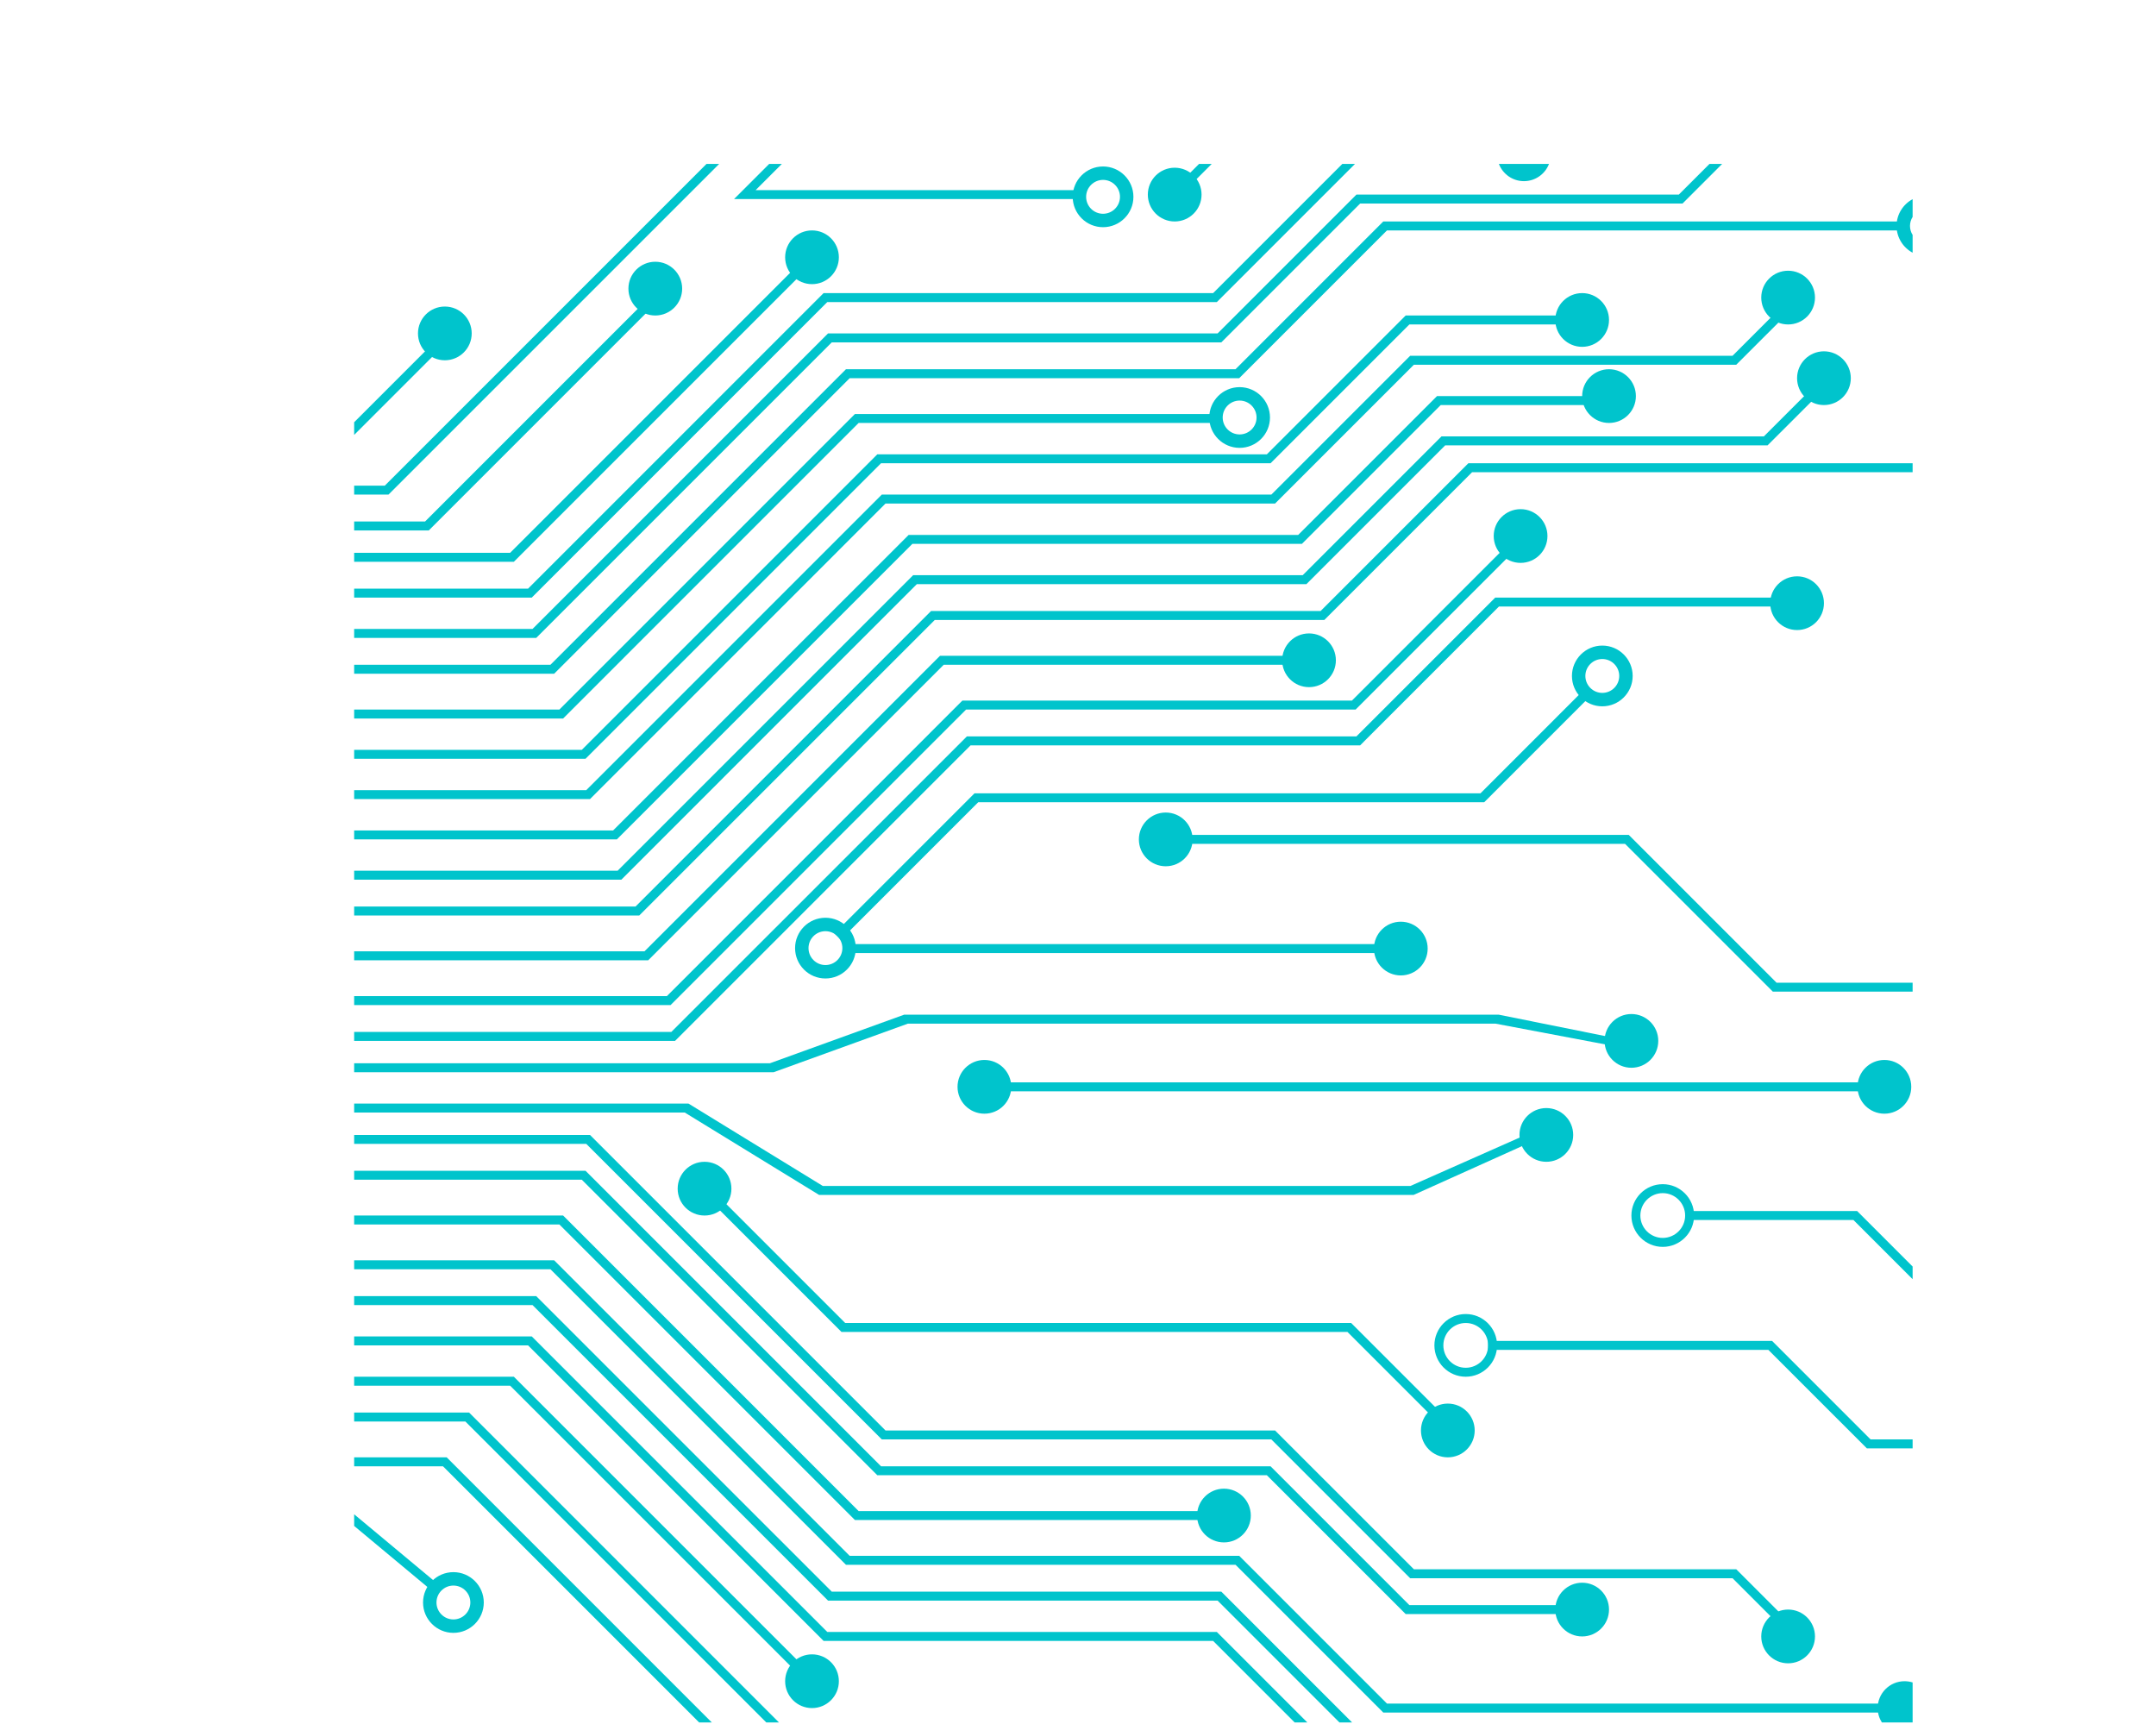 <svg xmlns="http://www.w3.org/2000/svg" xmlns:xlink="http://www.w3.org/1999/xlink" width="944" zoomAndPan="magnify" viewBox="0 0 708 567" height="755" preserveAspectRatio="xMidYMid meet" version="1.0"><defs><clipPath id="id1"><path d="M 616 552 L 628.441 552 L 628.441 566.352 L 616 566.352 Z M 616 552 " clip-rule="nonzero"/></clipPath><clipPath id="id2"><path d="M 115.984 414 L 626 414 L 626 564 L 115.984 564 Z M 115.984 414 " clip-rule="nonzero"/></clipPath><clipPath id="id3"><path d="M 115.984 399 L 410 399 L 410 500 L 115.984 500 Z M 115.984 399 " clip-rule="nonzero"/></clipPath><clipPath id="id4"><path d="M 115.984 384 L 520 384 L 520 531 L 115.984 531 Z M 115.984 384 " clip-rule="nonzero"/></clipPath><clipPath id="id5"><path d="M 115.984 373 L 589 373 L 589 537 L 115.984 537 Z M 115.984 373 " clip-rule="nonzero"/></clipPath><clipPath id="id6"><path d="M 115.984 464 L 256 464 L 256 566.352 L 115.984 566.352 Z M 115.984 464 " clip-rule="nonzero"/></clipPath><clipPath id="id7"><path d="M 115.984 452 L 267 452 L 267 553 L 115.984 553 Z M 115.984 452 " clip-rule="nonzero"/></clipPath><clipPath id="id8"><path d="M 115.984 439 L 430 439 L 430 566.352 L 115.984 566.352 Z M 115.984 439 " clip-rule="nonzero"/></clipPath><clipPath id="id9"><path d="M 115.984 426 L 445 426 L 445 566.352 L 115.984 566.352 Z M 115.984 426 " clip-rule="nonzero"/></clipPath><clipPath id="id10"><path d="M 115.984 479 L 234 479 L 234 566.352 L 115.984 566.352 Z M 115.984 479 " clip-rule="nonzero"/></clipPath><clipPath id="id11"><path d="M 115.984 362 L 509 362 L 509 393 L 115.984 393 Z M 115.984 362 " clip-rule="nonzero"/></clipPath><clipPath id="id12"><path d="M 488 440 L 628.441 440 L 628.441 477 L 488 477 Z M 488 440 " clip-rule="nonzero"/></clipPath><clipPath id="id13"><path d="M 553 398 L 628.441 398 L 628.441 421 L 553 421 Z M 553 398 " clip-rule="nonzero"/></clipPath><clipPath id="id14"><path d="M 115.984 103 L 520 103 L 520 250 L 115.984 250 Z M 115.984 103 " clip-rule="nonzero"/></clipPath><clipPath id="id15"><path d="M 115.984 99 L 589 99 L 589 263 L 115.984 263 Z M 115.984 99 " clip-rule="nonzero"/></clipPath><clipPath id="id16"><path d="M 115.984 85 L 267 85 L 267 185 L 115.984 185 Z M 115.984 85 " clip-rule="nonzero"/></clipPath><clipPath id="id17"><path d="M 492 53.895 L 509 53.895 L 509 60 L 492 60 Z M 492 53.895 " clip-rule="nonzero"/></clipPath><clipPath id="id18"><path d="M 115.984 53.895 L 446 53.895 L 446 197 L 115.984 197 Z M 115.984 53.895 " clip-rule="nonzero"/></clipPath><clipPath id="id19"><path d="M 115.984 53.895 L 566 53.895 L 566 210 L 115.984 210 Z M 115.984 53.895 " clip-rule="nonzero"/></clipPath><clipPath id="id20"><path d="M 115.984 53.895 L 237 53.895 L 237 163 L 115.984 163 Z M 115.984 53.895 " clip-rule="nonzero"/></clipPath><clipPath id="id21"><path d="M 384 53.895 L 398 53.895 L 398 66 L 384 66 Z M 384 53.895 " clip-rule="nonzero"/></clipPath><clipPath id="id22"><path d="M 115.984 110 L 147 110 L 147 144 L 115.984 144 Z M 115.984 110 " clip-rule="nonzero"/></clipPath><clipPath id="id23"><path d="M 115.984 95 L 218 95 L 218 175 L 115.984 175 Z M 115.984 95 " clip-rule="nonzero"/></clipPath><clipPath id="id24"><path d="M 115.984 152 L 628.441 152 L 628.441 302 L 115.984 302 Z M 115.984 152 " clip-rule="nonzero"/></clipPath><clipPath id="id25"><path d="M 115.984 215 L 438 215 L 438 316 L 115.984 316 Z M 115.984 215 " clip-rule="nonzero"/></clipPath><clipPath id="id26"><path d="M 115.984 179 L 500 179 L 500 331 L 115.984 331 Z M 115.984 179 " clip-rule="nonzero"/></clipPath><clipPath id="id27"><path d="M 115.984 196 L 591 196 L 591 343 L 115.984 343 Z M 115.984 196 " clip-rule="nonzero"/></clipPath><clipPath id="id28"><path d="M 115.984 130 L 531 130 L 531 276 L 115.984 276 Z M 115.984 130 " clip-rule="nonzero"/></clipPath><clipPath id="id29"><path d="M 115.984 126 L 599 126 L 599 290 L 115.984 290 Z M 115.984 126 " clip-rule="nonzero"/></clipPath><clipPath id="id30"><path d="M 115.984 333 L 537 333 L 537 353 L 115.984 353 Z M 115.984 333 " clip-rule="nonzero"/></clipPath><clipPath id="id31"><path d="M 382 274 L 628.441 274 L 628.441 327 L 382 327 Z M 382 274 " clip-rule="nonzero"/></clipPath><clipPath id="id32"><path d="M 115.984 136 L 400 136 L 400 237 L 115.984 237 Z M 115.984 136 " clip-rule="nonzero"/></clipPath><clipPath id="id33"><path d="M 115.984 72 L 626 72 L 626 222 L 115.984 222 Z M 115.984 72 " clip-rule="nonzero"/></clipPath><clipPath id="id34"><path d="M 623 65 L 628.441 65 L 628.441 84 L 623 84 Z M 623 65 " clip-rule="nonzero"/></clipPath><clipPath id="id35"><path d="M 240 53.895 L 354 53.895 L 354 66 L 240 66 Z M 240 53.895 " clip-rule="nonzero"/></clipPath><clipPath id="id36"><path d="M 115.984 497 L 145 497 L 145 524 L 115.984 524 Z M 115.984 497 " clip-rule="nonzero"/></clipPath></defs><g clip-path="url(#id1)"><path fill="#00c4cc" d="M 628.441 566.352 L 628.441 553.203 C 627.602 552.941 626.711 552.797 625.785 552.797 C 620.906 552.797 616.949 556.754 616.949 561.633 C 616.949 563.371 617.461 564.98 618.324 566.352 L 628.441 566.352 " fill-opacity="1" fill-rule="nonzero"/></g><g clip-path="url(#id2)"><path fill="#00c4cc" d="M 115.984 417.344 L 180.531 417.344 L 277.703 514.516 L 405.797 514.516 L 454.383 563.102 L 625.785 563.102 L 625.785 560.16 L 455.602 560.16 L 407.016 511.574 L 278.926 511.574 L 181.75 414.402 L 115.984 414.402 L 115.984 417.344 " fill-opacity="1" fill-rule="nonzero"/></g><path fill="#00c4cc" d="M 401.992 507.156 C 397.109 507.156 393.156 503.199 393.156 498.324 C 393.156 493.445 397.109 489.488 401.992 489.488 C 406.867 489.488 410.824 493.445 410.824 498.324 C 410.824 503.199 406.867 507.156 401.992 507.156 " fill-opacity="1" fill-rule="nonzero"/><g clip-path="url(#id3)"><path fill="#00c4cc" d="M 115.984 402.621 L 183.477 402.621 L 280.648 499.793 L 409.352 499.793 L 409.352 496.852 L 281.867 496.852 L 184.695 399.676 L 115.984 399.676 L 115.984 402.621 " fill-opacity="1" fill-rule="nonzero"/></g><path fill="#00c4cc" d="M 519.777 538.074 C 514.898 538.074 510.941 534.121 510.941 529.238 C 510.941 524.363 514.898 520.41 519.777 520.41 C 524.652 520.41 528.609 524.363 528.609 529.238 C 528.609 534.121 524.652 538.074 519.777 538.074 " fill-opacity="1" fill-rule="nonzero"/><g clip-path="url(#id4)"><path fill="#00c4cc" d="M 115.984 387.898 L 190.836 387.898 L 288.008 485.07 L 416.105 485.07 L 461.746 530.715 L 519.777 530.715 L 519.777 527.77 L 462.965 527.77 L 417.32 482.129 L 289.23 482.129 L 192.059 384.953 L 115.984 384.953 L 115.984 387.898 " fill-opacity="1" fill-rule="nonzero"/></g><path fill="#00c4cc" d="M 587.504 546.91 C 582.625 546.91 578.668 542.953 578.668 538.074 C 578.668 533.195 582.625 529.238 587.504 529.238 C 592.383 529.238 596.336 533.195 596.336 538.074 C 596.336 542.953 592.383 546.91 587.504 546.91 " fill-opacity="1" fill-rule="nonzero"/><g clip-path="url(#id5)"><path fill="#00c4cc" d="M 115.984 376.117 L 192.309 376.117 L 289.484 473.293 L 417.574 473.293 L 463.219 518.934 L 569.227 518.934 L 586.461 536.168 L 588.543 534.09 L 570.445 515.988 L 464.438 515.988 L 418.797 470.348 L 290.703 470.348 L 193.527 373.176 L 115.984 373.176 L 115.984 376.117 " fill-opacity="1" fill-rule="nonzero"/></g><g clip-path="url(#id6)"><path fill="#00c4cc" d="M 115.984 467.402 L 152.555 467.402 L 251.504 566.352 L 255.668 566.352 L 153.777 464.457 L 115.984 464.457 L 115.984 467.402 " fill-opacity="1" fill-rule="nonzero"/></g><path fill="#00c4cc" d="M 266.535 561.633 C 261.656 561.633 257.703 557.68 257.703 552.797 C 257.703 547.918 261.656 543.965 266.535 543.965 C 271.414 543.965 275.367 547.918 275.367 552.797 C 275.367 557.68 271.414 561.633 266.535 561.633 " fill-opacity="1" fill-rule="nonzero"/><g clip-path="url(#id7)"><path fill="#00c4cc" d="M 115.984 455.625 L 167.277 455.625 L 264.02 552.367 L 266.102 550.285 L 168.5 452.68 L 115.984 452.68 L 115.984 455.625 " fill-opacity="1" fill-rule="nonzero"/></g><g clip-path="url(#id8)"><path fill="#00c4cc" d="M 115.984 442.371 L 173.172 442.371 L 270.344 539.547 L 398.434 539.547 L 425.238 566.352 L 429.402 566.352 L 399.656 536.602 L 271.562 536.602 L 174.387 439.43 L 115.984 439.43 L 115.984 442.371 " fill-opacity="1" fill-rule="nonzero"/></g><g clip-path="url(#id9)"><path fill="#00c4cc" d="M 115.984 429.121 L 174.641 429.121 L 271.816 526.297 L 399.91 526.297 L 439.961 566.352 L 444.125 566.352 L 401.129 523.352 L 273.035 523.352 L 175.859 426.18 L 115.984 426.18 L 115.984 429.121 " fill-opacity="1" fill-rule="nonzero"/></g><g clip-path="url(#id10)"><path fill="#00c4cc" d="M 115.984 482.129 L 145.195 482.129 L 229.418 566.352 L 233.582 566.352 L 146.414 479.184 L 115.984 479.184 L 115.984 482.129 " fill-opacity="1" fill-rule="nonzero"/></g><path fill="#00c4cc" d="M 507.996 382.008 C 503.117 382.008 499.164 378.051 499.164 373.176 C 499.164 368.297 503.117 364.34 507.996 364.34 C 512.875 364.34 516.832 368.297 516.832 373.176 C 516.832 378.051 512.875 382.008 507.996 382.008 " fill-opacity="1" fill-rule="nonzero"/><g clip-path="url(#id11)"><path fill="#00c4cc" d="M 225.922 362.867 L 115.984 362.867 L 115.984 365.812 L 224.699 365.812 L 268.871 392.902 L 464.359 392.902 L 508.941 372.832 L 507.055 370.57 L 463.297 389.957 L 270.09 389.957 L 225.922 362.867 " fill-opacity="1" fill-rule="nonzero"/></g><path fill="#00c4cc" d="M 231.199 399.676 C 226.32 399.676 222.363 395.723 222.363 390.844 C 222.363 385.965 226.32 382.008 231.199 382.008 C 236.078 382.008 240.035 385.965 240.035 390.844 C 240.035 395.723 236.078 399.676 231.199 399.676 " fill-opacity="1" fill-rule="nonzero"/><path fill="#00c4cc" d="M 475.605 479.184 C 470.73 479.184 466.773 475.227 466.773 470.348 C 466.773 465.469 470.73 461.512 475.605 461.512 C 480.484 461.512 484.441 465.469 484.441 470.348 C 484.441 475.227 480.484 479.184 475.605 479.184 " fill-opacity="1" fill-rule="nonzero"/><path fill="#00c4cc" d="M 230.156 391.883 L 232.238 389.801 L 277.449 435.012 L 443.824 435.012 L 479.594 470.781 L 477.508 472.859 L 442.605 437.957 L 276.23 437.957 L 230.156 391.883 " fill-opacity="1" fill-rule="nonzero"/><path fill="#00c4cc" d="M 323.223 366.191 C 318.344 366.191 314.387 362.238 314.387 357.359 C 314.387 352.48 318.344 348.523 323.223 348.523 C 328.098 348.523 332.055 352.48 332.055 357.359 C 332.055 362.238 328.098 366.191 323.223 366.191 " fill-opacity="1" fill-rule="nonzero"/><path fill="#00c4cc" d="M 619.16 366.191 C 614.281 366.191 610.324 362.238 610.324 357.359 C 610.324 352.48 614.281 348.523 619.16 348.523 C 624.039 348.523 627.992 352.48 627.992 357.359 C 627.992 362.238 624.039 366.191 619.16 366.191 " fill-opacity="1" fill-rule="nonzero"/><path fill="#00c4cc" d="M 324.691 358.832 L 324.691 355.887 L 619.16 355.887 L 619.16 358.832 L 324.691 358.832 " fill-opacity="1" fill-rule="nonzero"/><g clip-path="url(#id12)"><path fill="#00c4cc" d="M 628.441 473.293 L 614.613 473.293 L 582.227 440.902 L 488.859 440.902 L 488.859 443.848 L 581.004 443.848 L 613.395 476.234 L 628.441 476.234 L 628.441 473.293 " fill-opacity="1" fill-rule="nonzero"/></g><g clip-path="url(#id13)"><path fill="#00c4cc" d="M 628.441 416.445 L 610.199 398.203 L 553.641 398.203 L 553.641 401.148 L 608.98 401.148 L 628.441 420.609 L 628.441 416.445 " fill-opacity="1" fill-rule="nonzero"/></g><path fill="#00c4cc" d="M 553.641 399.676 C 553.641 395.617 550.336 392.312 546.281 392.312 C 542.219 392.312 538.918 395.617 538.918 399.676 C 538.918 403.734 542.219 407.039 546.281 407.039 C 550.336 407.039 553.641 403.734 553.641 399.676 Z M 535.969 399.676 C 535.969 393.992 540.594 389.367 546.281 389.367 C 551.961 389.367 556.586 393.992 556.586 399.676 C 556.586 405.359 551.961 409.984 546.281 409.984 C 540.594 409.984 535.969 405.359 535.969 399.676 " fill-opacity="1" fill-rule="nonzero"/><path fill="#00c4cc" d="M 488.859 442.371 C 488.859 438.316 485.555 435.012 481.496 435.012 C 477.434 435.012 474.137 438.316 474.137 442.371 C 474.137 446.434 477.434 449.734 481.496 449.734 C 485.555 449.734 488.859 446.434 488.859 442.371 Z M 471.191 442.371 C 471.191 436.691 475.812 432.066 481.496 432.066 C 487.176 432.066 491.801 436.691 491.801 442.371 C 491.801 448.055 487.176 452.68 481.496 452.68 C 475.812 452.68 471.191 448.055 471.191 442.371 " fill-opacity="1" fill-rule="nonzero"/><path fill="#00c4cc" d="M 519.777 96.375 C 514.898 96.375 510.941 100.332 510.941 105.207 C 510.941 110.09 514.898 114.043 519.777 114.043 C 524.652 114.043 528.609 110.09 528.609 105.207 C 528.609 100.332 524.652 96.375 519.777 96.375 " fill-opacity="1" fill-rule="nonzero"/><g clip-path="url(#id14)"><path fill="#00c4cc" d="M 288.008 149.383 L 190.836 246.555 L 115.984 246.555 L 115.984 249.496 L 192.059 249.496 L 289.23 152.324 L 417.32 152.324 L 462.965 106.684 L 519.777 106.684 L 519.777 103.738 L 461.746 103.738 L 416.105 149.383 L 288.008 149.383 " fill-opacity="1" fill-rule="nonzero"/></g><path fill="#00c4cc" d="M 587.504 89.016 C 582.625 89.016 578.668 92.973 578.668 97.848 C 578.668 102.727 582.625 106.684 587.504 106.684 C 592.383 106.684 596.336 102.727 596.336 97.848 C 596.336 92.973 592.383 89.016 587.504 89.016 " fill-opacity="1" fill-rule="nonzero"/><g clip-path="url(#id15)"><path fill="#00c4cc" d="M 463.219 116.988 L 417.574 162.629 L 289.484 162.629 L 192.309 259.805 L 115.984 259.805 L 115.984 262.75 L 193.527 262.75 L 290.703 165.574 L 418.797 165.574 L 464.438 119.93 L 570.445 119.93 L 588.543 101.836 L 586.461 99.754 L 569.227 116.988 L 463.219 116.988 " fill-opacity="1" fill-rule="nonzero"/></g><path fill="#00c4cc" d="M 266.535 75.762 C 261.656 75.762 257.703 79.719 257.703 84.598 C 257.703 89.473 261.656 93.43 266.535 93.43 C 271.414 93.43 275.367 89.473 275.367 84.598 C 275.367 79.719 271.414 75.762 266.535 75.762 " fill-opacity="1" fill-rule="nonzero"/><g clip-path="url(#id16)"><path fill="#00c4cc" d="M 115.984 181.77 L 115.984 184.715 L 168.5 184.715 L 266.102 87.109 L 264.02 85.027 L 167.277 181.77 L 115.984 181.77 " fill-opacity="1" fill-rule="nonzero"/></g><g clip-path="url(#id17)"><path fill="#00c4cc" d="M 508.879 53.895 L 492.395 53.895 C 493.668 57.207 496.871 59.566 500.637 59.566 C 504.398 59.566 507.605 57.207 508.879 53.895 " fill-opacity="1" fill-rule="nonzero"/></g><g clip-path="url(#id18)"><path fill="#00c4cc" d="M 270.344 96.375 L 173.172 193.551 L 115.984 193.551 L 115.984 196.492 L 174.387 196.492 L 271.562 99.32 L 399.656 99.32 L 445.082 53.895 L 440.918 53.895 L 398.434 96.375 L 270.344 96.375 " fill-opacity="1" fill-rule="nonzero"/></g><g clip-path="url(#id19)"><path fill="#00c4cc" d="M 445.551 63.984 L 399.91 109.625 L 271.816 109.625 L 174.641 206.801 L 115.984 206.801 L 115.984 209.746 L 175.859 209.746 L 273.035 112.57 L 401.129 112.57 L 446.77 66.93 L 552.777 66.93 L 565.812 53.895 L 561.648 53.895 L 551.559 63.984 L 445.551 63.984 " fill-opacity="1" fill-rule="nonzero"/></g><g clip-path="url(#id20)"><path fill="#00c4cc" d="M 115.984 159.688 L 115.984 162.629 L 127.273 162.629 L 236.012 53.895 L 231.848 53.895 L 126.055 159.688 L 115.984 159.688 " fill-opacity="1" fill-rule="nonzero"/></g><path fill="#00c4cc" d="M 385.793 55.148 C 380.914 55.148 376.961 59.105 376.961 63.984 C 376.961 68.863 380.914 72.82 385.793 72.82 C 390.672 72.82 394.629 68.863 394.629 63.984 C 394.629 59.105 390.672 55.148 385.793 55.148 " fill-opacity="1" fill-rule="nonzero"/><g clip-path="url(#id21)"><path fill="#00c4cc" d="M 397.969 53.895 L 393.805 53.895 L 384.754 62.945 L 386.836 65.027 L 397.969 53.895 " fill-opacity="1" fill-rule="nonzero"/></g><path fill="#00c4cc" d="M 145.801 118.461 C 140.926 118.461 136.973 114.508 136.973 109.625 C 136.973 104.746 140.926 100.793 145.801 100.793 C 150.684 100.793 154.637 104.746 154.637 109.625 C 154.637 114.508 150.684 118.461 145.801 118.461 " fill-opacity="1" fill-rule="nonzero"/><g clip-path="url(#id22)"><path fill="#00c4cc" d="M 115.984 143.004 L 146.848 112.141 L 144.762 110.059 L 115.984 138.84 L 115.984 143.004 " fill-opacity="1" fill-rule="nonzero"/></g><path fill="#00c4cc" d="M 215.004 86.066 C 210.125 86.066 206.168 90.023 206.168 94.902 C 206.168 99.781 210.125 103.738 215.004 103.738 C 219.883 103.738 223.84 99.781 223.84 94.902 C 223.84 90.023 219.883 86.066 215.004 86.066 " fill-opacity="1" fill-rule="nonzero"/><g clip-path="url(#id23)"><path fill="#00c4cc" d="M 115.984 171.465 L 115.984 174.41 L 140.523 174.41 L 217.516 97.418 L 215.434 95.336 L 139.309 171.465 L 115.984 171.465 " fill-opacity="1" fill-rule="nonzero"/></g><g clip-path="url(#id24)"><path fill="#00c4cc" d="M 305.68 200.91 L 208.504 298.082 L 115.984 298.082 L 115.984 301.031 L 209.723 301.031 L 306.895 203.855 L 434.992 203.855 L 483.578 155.27 L 628.441 155.27 L 628.441 152.324 L 482.359 152.324 L 433.773 200.91 L 305.68 200.91 " fill-opacity="1" fill-rule="nonzero"/></g><path fill="#00c4cc" d="M 429.961 208.273 C 425.086 208.273 421.133 212.227 421.133 217.109 C 421.133 221.984 425.086 225.938 429.961 225.938 C 434.844 225.938 438.797 221.984 438.797 217.109 C 438.797 212.227 434.844 208.273 429.961 208.273 " fill-opacity="1" fill-rule="nonzero"/><g clip-path="url(#id25)"><path fill="#00c4cc" d="M 115.984 312.809 L 115.984 315.754 L 212.668 315.754 L 309.844 218.578 L 437.324 218.578 L 437.324 215.633 L 308.625 215.633 L 211.449 312.809 L 115.984 312.809 " fill-opacity="1" fill-rule="nonzero"/></g><path fill="#00c4cc" d="M 499.531 167.414 C 494.652 167.414 490.695 171.371 490.695 176.25 C 490.695 181.129 494.652 185.082 499.531 185.082 C 504.41 185.082 508.367 181.129 508.367 176.25 C 508.367 171.371 504.41 167.414 499.531 167.414 " fill-opacity="1" fill-rule="nonzero"/><g clip-path="url(#id26)"><path fill="#00c4cc" d="M 315.984 230.355 L 218.812 327.535 L 115.984 327.535 L 115.984 330.477 L 220.027 330.477 L 317.207 233.301 L 445.297 233.301 L 499.039 179.562 L 494.875 179.562 L 444.078 230.355 L 315.984 230.355 " fill-opacity="1" fill-rule="nonzero"/></g><path fill="#00c4cc" d="M 590.449 189.5 C 585.57 189.5 581.613 193.457 581.613 198.336 C 581.613 203.211 585.57 207.168 590.449 207.168 C 595.328 207.168 599.281 203.211 599.281 198.336 C 599.281 193.457 595.328 189.5 590.449 189.5 " fill-opacity="1" fill-rule="nonzero"/><g clip-path="url(#id27)"><path fill="#00c4cc" d="M 317.461 242.137 L 220.281 339.309 L 115.984 339.309 L 115.984 342.254 L 221.504 342.254 L 318.676 245.082 L 446.77 245.082 L 492.41 199.438 L 590.816 199.438 L 590.816 196.492 L 491.195 196.492 L 445.551 242.137 L 317.461 242.137 " fill-opacity="1" fill-rule="nonzero"/></g><path fill="#00c4cc" d="M 528.609 121.406 C 523.734 121.406 519.777 125.359 519.777 130.242 C 519.777 135.117 523.734 139.07 528.609 139.07 C 533.488 139.07 537.445 135.117 537.445 130.242 C 537.445 125.359 533.488 121.406 528.609 121.406 " fill-opacity="1" fill-rule="nonzero"/><g clip-path="url(#id28)"><path fill="#00c4cc" d="M 298.316 175.883 L 201.141 273.055 L 115.984 273.055 L 115.984 276 L 202.363 276 L 299.535 178.828 L 427.629 178.828 L 473.27 133.184 L 530.082 133.184 L 530.082 130.242 L 472.051 130.242 L 426.41 175.883 L 298.316 175.883 " fill-opacity="1" fill-rule="nonzero"/></g><path fill="#00c4cc" d="M 599.281 115.516 C 594.402 115.516 590.449 119.473 590.449 124.348 C 590.449 129.23 594.402 133.184 599.281 133.184 C 604.16 133.184 608.113 129.23 608.113 124.348 C 608.113 119.473 604.16 115.516 599.281 115.516 " fill-opacity="1" fill-rule="nonzero"/><g clip-path="url(#id29)"><path fill="#00c4cc" d="M 473.523 143.488 L 427.883 189.133 L 299.789 189.133 L 202.617 286.305 L 115.984 286.305 L 115.984 289.25 L 203.836 289.25 L 301.008 192.074 L 429.102 192.074 L 474.742 146.434 L 580.75 146.434 L 598.852 128.336 L 596.77 126.254 L 579.531 143.488 L 473.523 143.488 " fill-opacity="1" fill-rule="nonzero"/></g><path fill="#00c4cc" d="M 535.969 333.422 C 531.094 333.422 527.141 337.375 527.141 342.254 C 527.141 347.133 531.094 351.09 535.969 351.09 C 540.852 351.09 544.805 347.133 544.805 342.254 C 544.805 337.375 540.852 333.422 535.969 333.422 " fill-opacity="1" fill-rule="nonzero"/><g clip-path="url(#id30)"><path fill="#00c4cc" d="M 115.984 349.617 L 115.984 352.562 L 253.895 352.562 L 298.066 336.578 L 491.27 336.578 L 535.031 344.859 L 536.914 342.598 L 492.336 333.633 L 296.844 333.633 L 252.676 349.617 L 115.984 349.617 " fill-opacity="1" fill-rule="nonzero"/></g><g clip-path="url(#id31)"><path fill="#00c4cc" d="M 628.441 323.117 L 583.695 323.117 L 535.109 274.527 L 382.852 274.527 L 382.852 277.473 L 533.891 277.473 L 582.48 326.059 L 628.441 326.059 L 628.441 323.117 " fill-opacity="1" fill-rule="nonzero"/></g><path fill="#00c4cc" d="M 382.852 267.168 C 377.969 267.168 374.016 271.121 374.016 276 C 374.016 280.879 377.969 284.836 382.852 284.836 C 387.727 284.836 391.684 280.879 391.684 276 C 391.684 271.121 387.727 267.168 382.852 267.168 " fill-opacity="1" fill-rule="nonzero"/><path fill="#00c4cc" d="M 460.145 303.062 C 455.27 303.062 451.312 307.02 451.312 311.895 C 451.312 316.773 455.27 320.73 460.145 320.73 C 465.023 320.73 468.98 316.773 468.98 311.895 C 468.98 307.02 465.023 303.062 460.145 303.062 " fill-opacity="1" fill-rule="nonzero"/><path fill="#00c4cc" d="M 279.051 310.426 L 279.051 313.371 L 460.145 313.371 L 460.145 310.426 L 279.051 310.426 " fill-opacity="1" fill-rule="nonzero"/><g clip-path="url(#id32)"><path fill="#00c4cc" d="M 115.984 233.301 L 115.984 236.25 L 184.695 236.25 L 281.867 139.07 L 399.383 139.07 C 399.465 138.094 399.551 137.109 399.617 136.129 L 280.648 136.129 L 183.477 233.301 L 115.984 233.301 " fill-opacity="1" fill-rule="nonzero"/></g><path fill="#00c4cc" d="M 407.141 142.844 C 410.211 142.844 412.711 140.352 412.711 137.281 C 412.711 134.207 410.211 131.711 407.141 131.711 C 404.074 131.711 401.578 134.207 401.578 137.281 C 401.578 140.352 404.074 142.844 407.141 142.844 Z M 407.141 127.293 C 412.648 127.293 417.129 131.773 417.129 137.281 C 417.129 142.785 412.648 147.262 407.141 147.262 C 401.637 147.262 397.16 142.785 397.16 137.281 C 397.16 131.773 401.637 127.293 407.141 127.293 " fill-opacity="1" fill-rule="nonzero"/><g clip-path="url(#id33)"><path fill="#00c4cc" d="M 277.703 121.406 L 180.531 218.578 L 115.984 218.578 L 115.984 221.527 L 181.75 221.527 L 278.926 124.348 L 407.016 124.348 L 455.602 75.762 L 625.785 75.762 L 625.785 72.82 L 454.383 72.82 L 405.797 121.406 L 277.703 121.406 " fill-opacity="1" fill-rule="nonzero"/></g><g clip-path="url(#id34)"><path fill="#00c4cc" d="M 628.441 77.25 C 627.895 76.395 627.578 75.379 627.578 74.289 C 627.578 73.203 627.895 72.188 628.441 71.328 L 628.441 65.488 C 625.301 67.176 623.16 70.488 623.16 74.289 C 623.16 78.094 625.301 81.406 628.441 83.094 L 628.441 77.25 " fill-opacity="1" fill-rule="nonzero"/></g><g clip-path="url(#id35)"><path fill="#00c4cc" d="M 353.105 62.512 L 248.004 62.512 L 256.625 53.895 L 252.461 53.895 L 240.898 65.457 L 352.852 65.457 C 352.91 64.477 352.996 63.492 353.105 62.512 " fill-opacity="1" fill-rule="nonzero"/></g><path fill="#00c4cc" d="M 362.234 70.289 C 365.305 70.289 367.805 67.793 367.805 64.719 C 367.805 61.648 365.305 59.152 362.234 59.152 C 359.168 59.152 356.672 61.648 356.672 64.719 C 356.672 67.793 359.168 70.289 362.234 70.289 Z M 362.234 54.738 C 367.742 54.738 372.223 59.215 372.223 64.719 C 372.223 70.227 367.742 74.703 362.234 74.703 C 356.73 74.703 352.254 70.227 352.254 64.719 C 352.254 59.215 356.73 54.738 362.234 54.738 " fill-opacity="1" fill-rule="nonzero"/><path fill="#00c4cc" d="M 273.898 306.918 L 275.98 309 L 321.188 263.789 L 487.562 263.789 L 523.328 228.023 L 521.246 225.938 L 486.344 260.848 L 319.973 260.848 L 273.898 306.918 " fill-opacity="1" fill-rule="nonzero"/><path fill="#00c4cc" d="M 526.402 227.828 C 529.473 227.828 531.969 225.328 531.969 222.258 C 531.969 219.191 529.473 216.691 526.402 216.691 C 523.332 216.691 520.832 219.191 520.832 222.258 C 520.832 225.328 523.332 227.828 526.402 227.828 Z M 526.402 212.273 C 531.906 212.273 536.387 216.754 536.387 222.258 C 536.387 227.766 531.906 232.246 526.402 232.246 C 520.898 232.246 516.418 227.766 516.418 222.258 C 516.418 216.754 520.898 212.273 526.402 212.273 " fill-opacity="1" fill-rule="nonzero"/><path fill="#00c4cc" d="M 270.949 317.316 C 274.02 317.316 276.52 314.82 276.52 311.75 C 276.52 308.68 274.02 306.184 270.949 306.184 C 267.883 306.184 265.387 308.68 265.387 311.75 C 265.387 314.82 267.883 317.316 270.949 317.316 Z M 270.949 301.766 C 276.461 301.766 280.938 306.246 280.938 311.75 C 280.938 317.258 276.461 321.734 270.949 321.734 C 265.445 321.734 260.969 317.258 260.969 311.75 C 260.969 306.246 265.445 301.766 270.949 301.766 " fill-opacity="1" fill-rule="nonzero"/><g clip-path="url(#id36)"><path fill="#00c4cc" d="M 115.984 501.742 L 142.527 523.863 L 144.41 521.602 L 115.984 497.91 L 115.984 501.742 " fill-opacity="1" fill-rule="nonzero"/></g><path fill="#00c4cc" d="M 148.621 532.484 C 151.691 532.484 154.191 529.988 154.191 526.918 C 154.191 523.848 151.691 521.348 148.621 521.348 C 145.551 521.348 143.055 523.848 143.055 526.918 C 143.055 529.988 145.551 532.484 148.621 532.484 Z M 148.621 516.934 C 154.125 516.934 158.609 521.414 158.609 526.918 C 158.609 532.422 154.125 536.898 148.621 536.898 C 143.117 536.898 138.637 532.422 138.637 526.918 C 138.637 521.414 143.117 516.934 148.621 516.934 " fill-opacity="1" fill-rule="nonzero"/></svg>